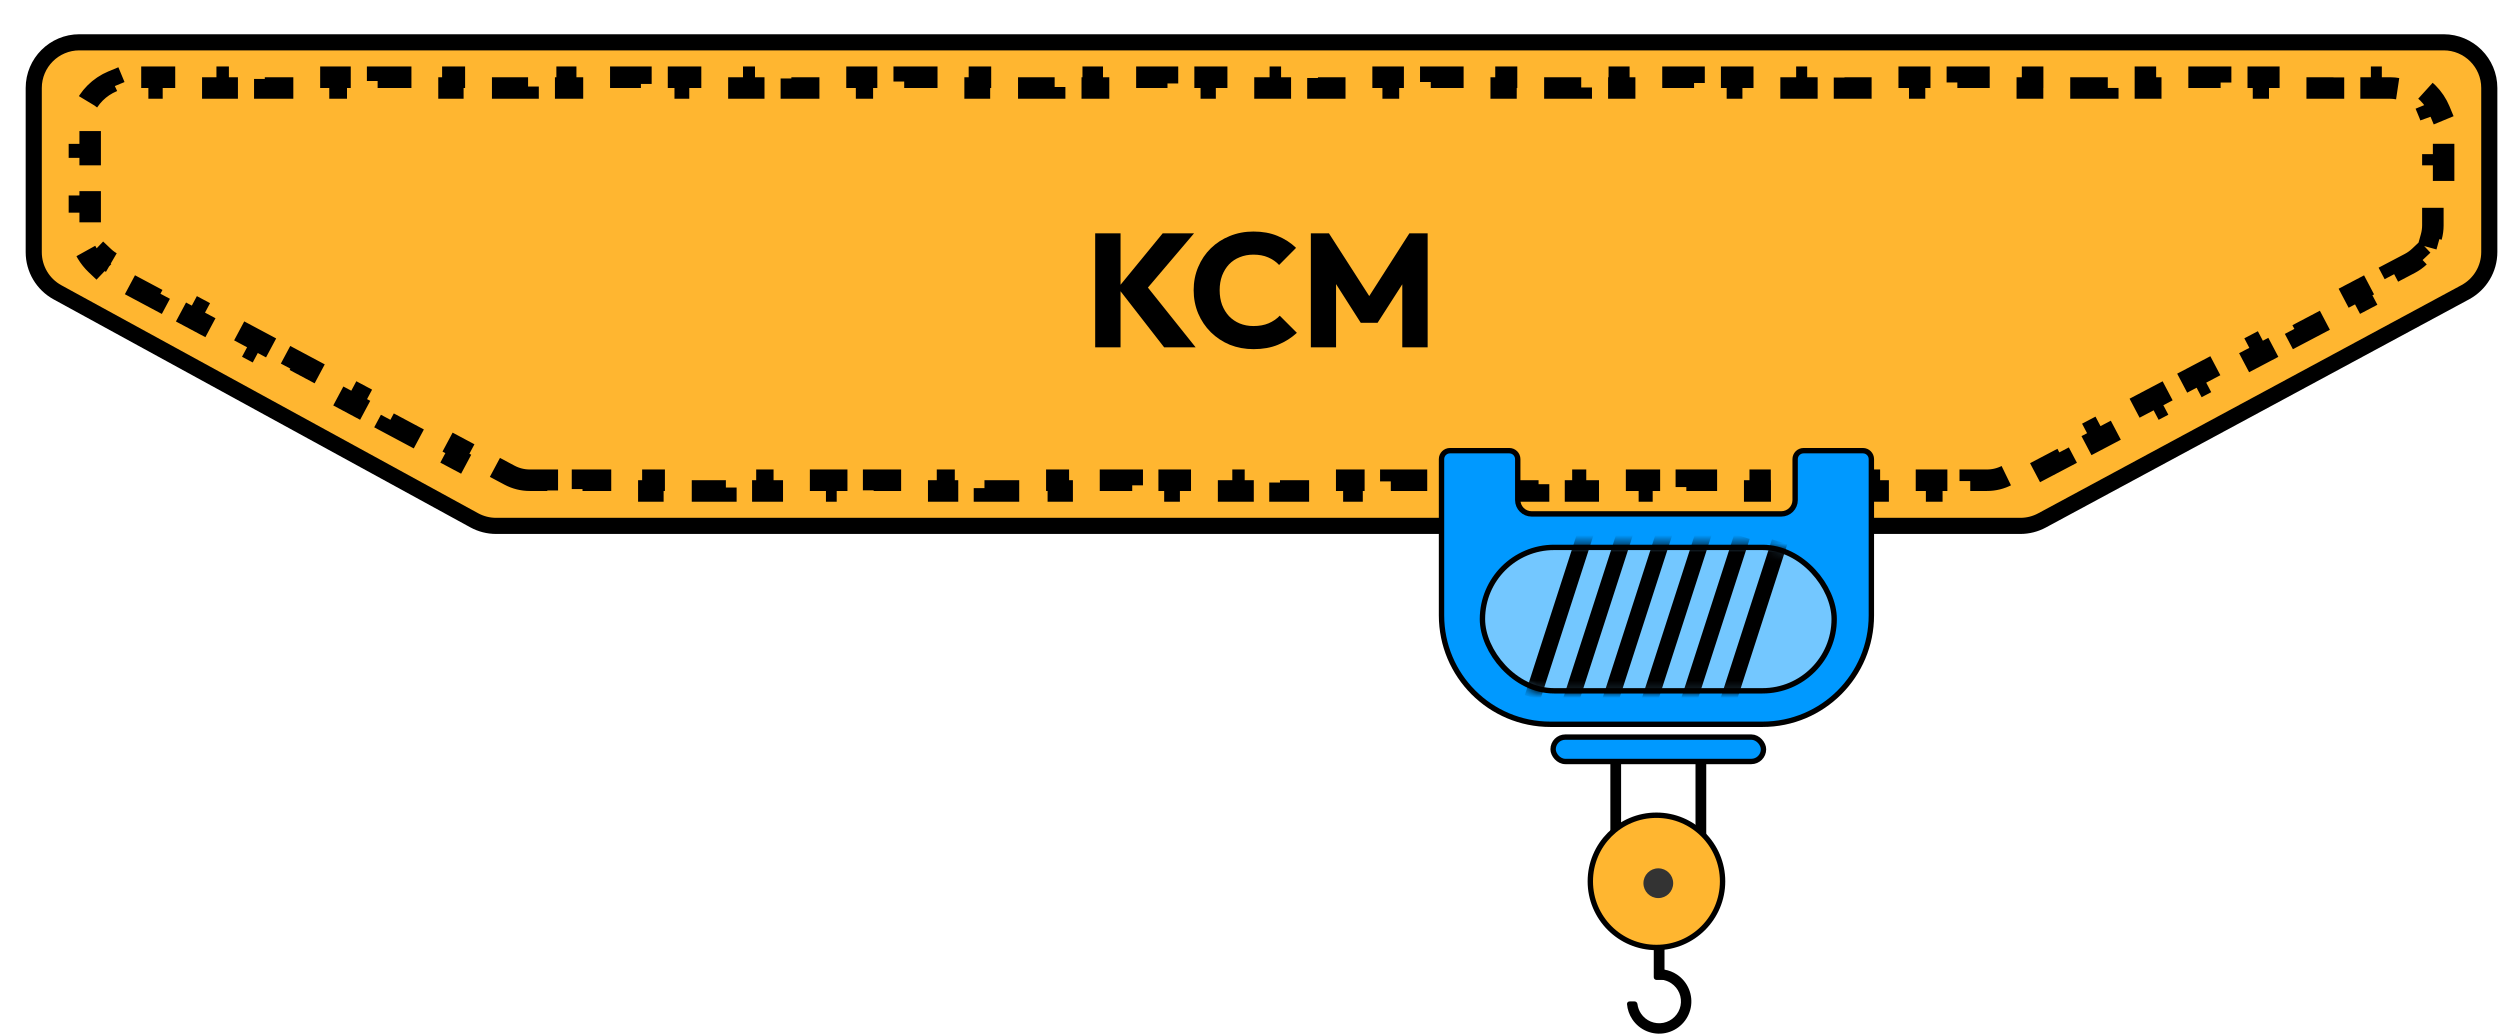<svg width="292" height="121" viewBox="0 0 292 121" fill="none" xmlns="http://www.w3.org/2000/svg">
<g filter="url(#filter0_d_11_29)">
<path d="M6.276 0.941H282.414C285.36 0.941 287.749 3.33 287.749 6.276V25.436C287.749 27.398 286.672 29.201 284.946 30.132L235.508 56.785C234.73 57.205 233.86 57.424 232.977 57.424H216.518H144.345H72.172H54.949C54.054 57.424 53.174 57.199 52.389 56.77L3.716 30.142C2.005 29.207 0.941 27.412 0.941 25.462V6.276C0.941 3.33 3.33 0.941 6.276 0.941Z" fill="#FFB630" stroke="black" stroke-width="1.883"/>
<path d="M58.872 52.09C58.047 52.09 57.235 51.887 56.507 51.498L54.577 50.468L53.986 51.575L50.126 49.515L50.717 48.408L46.857 46.347L46.266 47.455L42.406 45.394L42.997 44.287L39.137 42.227L38.546 43.334L34.686 41.273L35.277 40.166L31.417 38.106L30.826 39.213L26.966 37.153L27.558 36.045L23.698 33.985L23.106 35.092L19.246 33.032L19.837 31.924L15.977 29.864L15.386 30.971L11.526 28.911L12.117 27.804L10.188 26.774C9.782 26.557 9.415 26.29 9.091 25.982L8.226 26.892C7.403 26.108 6.807 25.114 6.503 24.019L7.713 23.684C7.594 23.254 7.531 22.804 7.531 22.344V19.582H6.276V14.059H7.531V11.297C7.531 10.614 7.667 9.965 7.912 9.375L6.752 8.894C7.388 7.36 8.615 6.133 10.149 5.497L10.63 6.656C11.22 6.412 11.869 6.276 12.552 6.276H14.748V5.021H19.141V6.276H23.535V5.021H27.928V6.276H32.321V5.021H36.714V6.276H41.107V5.021H45.5V6.276H49.893V5.021H54.286V6.276H58.679V5.021H63.072V6.276H67.466V5.021H71.859V6.276H76.252V5.021H80.645V6.276H85.038V5.021H89.431V6.276H93.824V5.021H98.217V6.276H102.611V5.021H107.004V6.276H111.397V5.021H115.79V6.276H120.183V5.021H124.576V6.276H128.969V5.021H133.362V6.276H137.755V5.021H142.149V6.276H146.542V5.021H150.935V6.276H155.328V5.021H159.721V6.276H164.114V5.021H168.507V6.276H172.9V5.021H177.293V6.276H181.687V5.021H186.08V6.276H190.473V5.021H194.866V6.276H199.259V5.021H203.652V6.276H208.045V5.021H212.438V6.276H216.831V5.021H221.225V6.276H225.618V5.021H230.011V6.276H234.404V5.021H238.797V6.276H243.19V5.021H247.583V6.276H251.976V5.021H256.369V6.276H260.763V5.021H265.156V6.276H269.549V5.021H273.942V6.276H276.138C276.821 6.276 277.47 6.412 278.06 6.656L278.541 5.497C280.075 6.133 281.302 7.36 281.938 8.894L280.779 9.375C281.023 9.965 281.159 10.614 281.159 11.297V14.052H282.414V19.563H281.159V22.319C281.159 22.781 281.096 23.233 280.975 23.666L282.184 24.003C281.878 25.104 281.275 26.101 280.443 26.885L279.582 25.972C279.256 26.28 278.885 26.547 278.476 26.762L276.515 27.793L277.1 28.904L273.179 30.967L272.595 29.856L268.674 31.918L269.258 33.029L265.337 35.092L264.753 33.981L260.832 36.043L261.416 37.154L257.495 39.217L256.911 38.106L252.99 40.169L253.575 41.279L249.654 43.342L249.069 42.231L245.149 44.294L245.733 45.404L241.812 47.467L241.228 46.356L237.307 48.419L237.891 49.529L233.97 51.592L233.386 50.481L231.426 51.512C230.705 51.892 229.903 52.09 229.088 52.09H227.125V53.345H223.198V52.09H219.27V53.345H215.343V52.09H213.38H211.222V53.345H206.908V52.09H202.593V53.345H198.278V52.09H193.964V53.345H189.649V52.09H185.334V53.345H181.02V52.09H176.705V53.345H172.39V52.09H168.076V53.345H163.761V52.09H159.446V53.345H155.132V52.09H150.817V53.345H146.502V52.09H144.345H142.188V53.345H137.873V52.09H133.558V53.345H129.244V52.09H124.929V53.345H120.614V52.09H116.3V53.345H111.985V52.09H107.67V53.345H103.356V52.09H99.041V53.345H94.726V52.09H90.412V53.345H86.097V52.09H81.782V53.345H77.468V52.09H75.311H73.256V53.345H69.146V52.09H65.036V53.345H60.926V52.09H58.872Z" stroke="black" stroke-width="2.51" stroke-dasharray="4.39 4.39"/>
<path d="M132.975 36.572L127.578 29.629L132.805 23.251H136.466L130.578 30.176V28.968L136.654 36.572H132.975ZM124.918 36.572V23.251H127.88V36.572H124.918ZM143.419 36.78C142.425 36.78 141.501 36.61 140.645 36.27C139.802 35.918 139.06 35.428 138.419 34.799C137.79 34.17 137.299 33.44 136.947 32.61C136.595 31.767 136.419 30.861 136.419 29.893C136.419 28.924 136.595 28.025 136.947 27.195C137.299 26.352 137.79 25.622 138.419 25.006C139.048 24.389 139.784 23.911 140.626 23.572C141.482 23.22 142.406 23.043 143.4 23.043C144.457 23.043 145.394 23.213 146.212 23.553C147.042 23.892 147.765 24.358 148.381 24.949L146.4 26.949C146.048 26.572 145.62 26.276 145.117 26.062C144.627 25.849 144.054 25.742 143.4 25.742C142.821 25.742 142.287 25.842 141.796 26.044C141.318 26.232 140.903 26.509 140.551 26.874C140.211 27.239 139.941 27.679 139.739 28.195C139.551 28.71 139.456 29.276 139.456 29.893C139.456 30.522 139.551 31.094 139.739 31.61C139.941 32.126 140.211 32.566 140.551 32.931C140.903 33.295 141.318 33.579 141.796 33.78C142.287 33.981 142.821 34.082 143.4 34.082C144.079 34.082 144.671 33.975 145.174 33.761C145.677 33.547 146.111 33.252 146.476 32.874L148.476 34.874C147.834 35.465 147.098 35.931 146.268 36.27C145.45 36.61 144.501 36.78 143.419 36.78ZM150.107 36.572V23.251H152.22L157.466 31.421H156.39L161.617 23.251H163.749V36.572H160.787V28.251L161.315 28.383L157.9 33.704H155.938L152.541 28.383L153.051 28.251V36.572H150.107Z" fill="black"/>
<path d="M190.159 106.062H191.414V110.455H190.473C190.299 110.455 190.159 110.315 190.159 110.142V106.062Z" fill="black"/>
<line x1="0.628" y1="-0.628" x2="18.924" y2="-0.628" transform="matrix(0 1 1 0 186.345 83.517)" stroke="black" stroke-width="1.255" stroke-linecap="round"/>
<line x1="195.662" y1="84.145" x2="195.662" y2="102.441" stroke="black" stroke-width="1.255" stroke-linecap="round"/>
<path d="M215.576 55.71V67.876C215.576 74.901 209.881 80.597 202.855 80.597H178.09C171.064 80.597 165.369 74.901 165.369 67.876V55.71V49.628C165.369 49.081 165.812 48.638 166.359 48.638H173.283C173.83 48.638 174.273 49.081 174.273 49.628V54.407C174.273 55.3 174.997 56.024 175.89 56.024H177.764H190.473H203.181H205.055C205.948 56.024 206.672 55.3 206.672 54.407V49.628C206.672 49.081 207.115 48.638 207.662 48.638H214.587C215.133 48.638 215.576 49.081 215.576 49.628V55.71Z" fill="#0099FF" stroke="black" stroke-width="0.628"/>
<rect x="178.404" y="82.093" width="24.573" height="2.848" rx="1.424" fill="#0099FF" stroke="black" stroke-width="0.628"/>
<circle cx="190.473" cy="98.942" r="7.724" fill="#FFB630" stroke="black" stroke-width="0.628"/>
<path d="M187.335 112.966C187.161 112.966 187.02 113.106 187.034 113.279C187.087 113.913 187.3 114.526 187.656 115.058C188.069 115.677 188.657 116.16 189.346 116.445C190.034 116.73 190.791 116.804 191.521 116.659C192.252 116.514 192.923 116.155 193.449 115.628C193.976 115.102 194.334 114.431 194.48 113.7C194.625 112.97 194.55 112.213 194.265 111.525C193.98 110.837 193.498 110.249 192.879 109.835C192.429 109.534 191.921 109.335 191.392 109.249C191.06 109.195 190.787 109.472 190.787 109.808V109.808C190.787 110.144 191.062 110.409 191.389 110.488C191.678 110.558 191.953 110.679 192.203 110.846C192.622 111.126 192.949 111.524 193.142 111.99C193.335 112.456 193.385 112.968 193.287 113.463C193.189 113.958 192.946 114.412 192.589 114.768C192.233 115.125 191.778 115.368 191.284 115.466C190.789 115.565 190.277 115.514 189.811 115.321C189.345 115.128 188.947 114.801 188.667 114.382C188.445 114.05 188.305 113.672 188.256 113.279C188.235 113.107 188.096 112.966 187.923 112.966H187.335Z" fill="black"/>
<circle cx="190.69" cy="99.159" r="1.738" fill="#333333"/>
<mask id="path-12-inside-1_11_29" fill="white">
<rect x="187.649" y="104.179" width="5.648" height="3.91" rx="0.434"/>
</mask>
<rect x="187.649" y="104.179" width="5.648" height="3.91" rx="0.434" fill="#FFB630" stroke="black" stroke-width="1.255" mask="url(#path-12-inside-1_11_29)"/>
<rect x="170.149" y="59.935" width="41.083" height="16.752" rx="8.376" fill="#73C7FF" stroke="black" stroke-width="0.628"/>
<mask id="mask0_11_29" style="mask-type:alpha" maskUnits="userSpaceOnUse" x="169" y="59" width="43" height="19">
<rect x="170.149" y="59.935" width="41.083" height="16.752" rx="8.376" fill="white" stroke="black" stroke-width="0.628"/>
</mask>
<g mask="url(#mask0_11_29)">
<line x1="182.896" y1="56.145" x2="175.992" y2="77.483" stroke="black" stroke-width="1.883"/>
<line x1="187.289" y1="56.773" x2="180.386" y2="78.111" stroke="black" stroke-width="1.883"/>
<line x1="191.682" y1="57.4" x2="184.779" y2="78.738" stroke="black" stroke-width="1.883"/>
<line x1="196.075" y1="58.028" x2="189.172" y2="79.366" stroke="black" stroke-width="1.883"/>
<line x1="200.468" y1="58.655" x2="193.565" y2="79.993" stroke="black" stroke-width="1.883"/>
<line x1="204.861" y1="59.283" x2="197.958" y2="80.621" stroke="black" stroke-width="1.883"/>
</g>
</g>
<defs>
<filter id="filter0_d_11_29" x="0" y="0" width="291.69" height="120.731" filterUnits="userSpaceOnUse" color-interpolation-filters="sRGB">
<feFlood flood-opacity="0" result="BackgroundImageFix"/>
<feColorMatrix in="SourceAlpha" type="matrix" values="0 0 0 0 0 0 0 0 0 0 0 0 0 0 0 0 0 0 127 0" result="hardAlpha"/>
<feOffset dx="3" dy="4"/>
<feComposite in2="hardAlpha" operator="out"/>
<feColorMatrix type="matrix" values="0 0 0 0 0.918 0 0 0 0 0.597 0 0 0 0 0 0 0 0 1 0"/>
<feBlend mode="normal" in2="BackgroundImageFix" result="effect1_dropShadow_11_29"/>
<feBlend mode="normal" in="SourceGraphic" in2="effect1_dropShadow_11_29" result="shape"/>
</filter>
</defs>
</svg>
